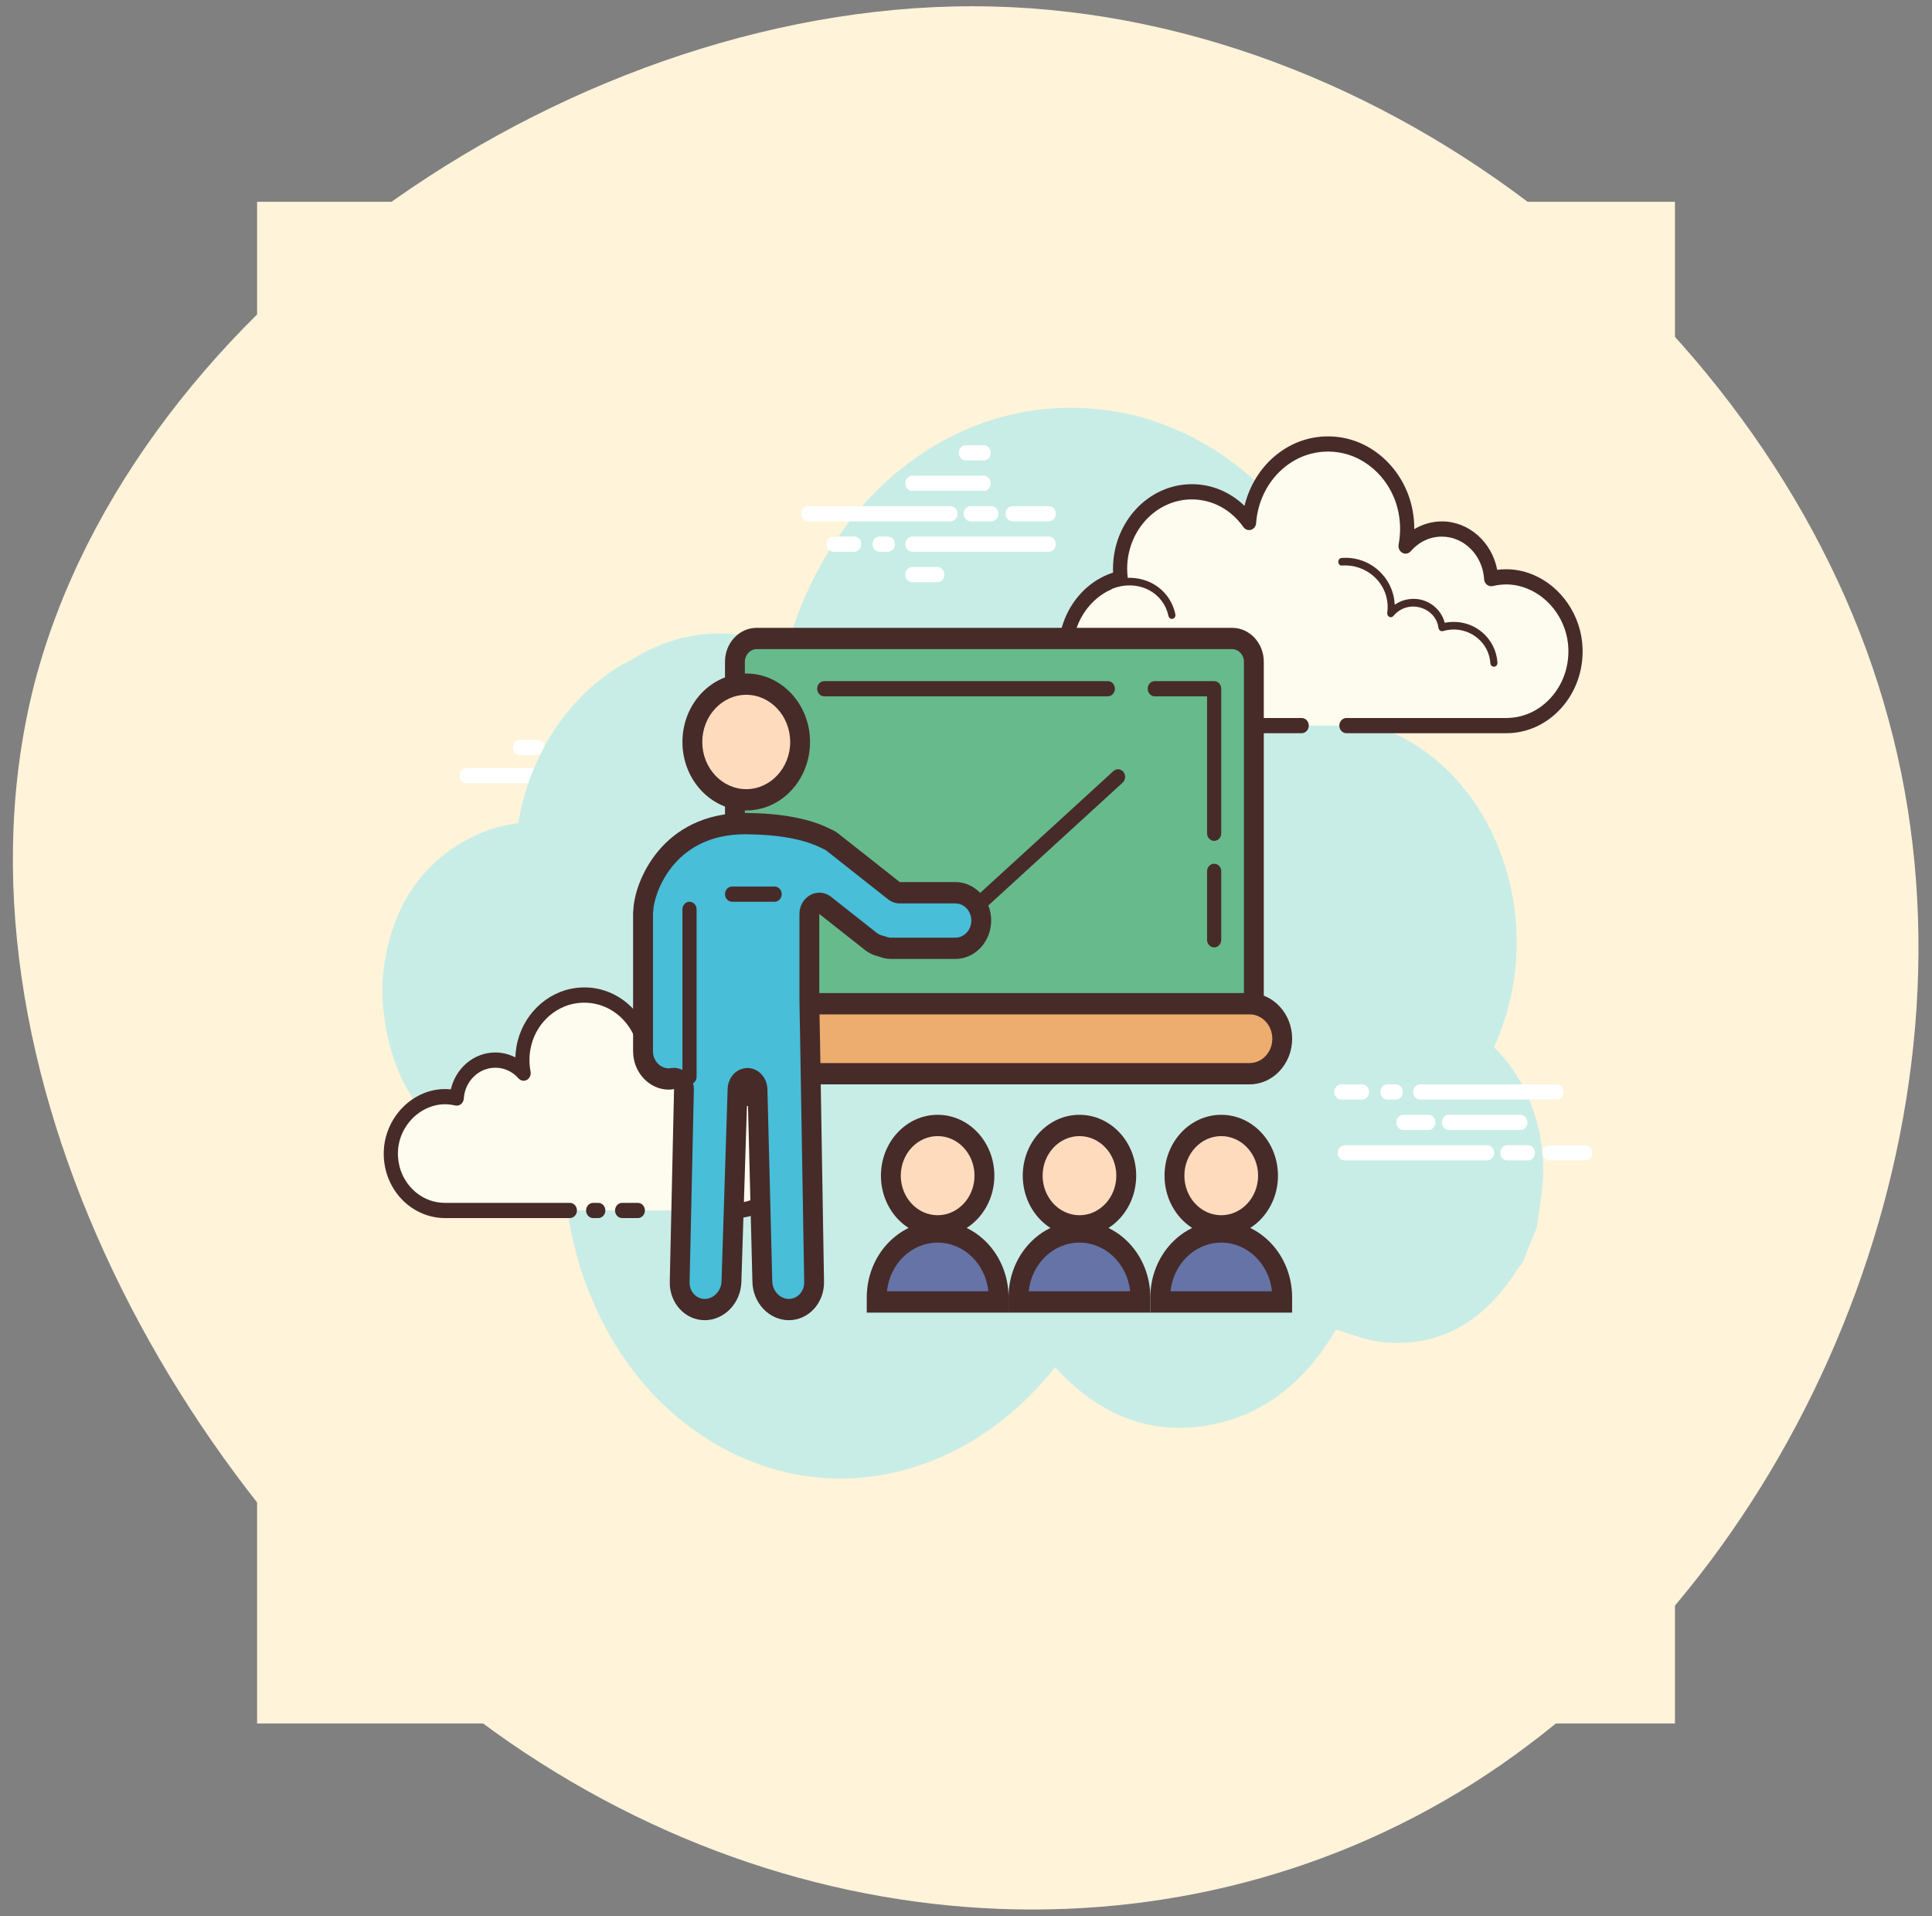 <svg width="121" height="120" viewBox="0 0 121 120" fill="none" xmlns="http://www.w3.org/2000/svg">
<rect x="0" y="0" width="121" height="120" fill="#808080" stroke="none"/>
<path d="M118.264 45.016C124.763 68.684 113.829 95.687 95.727 109.273C77.625 122.956 52.264 123.124 31.911 109.111C11.468 95 -3.968 66.611 2.167 42.761C8.393 19.009 36.281 -0.203 62.101 0.406C88.012 1.015 111.855 21.348 118.264 45.016Z" fill="#FFF3DA"/>
<rect width="88.8" height="95.292" transform="translate(16.102 12.636)" fill="#FFF3DA"/>
<path d="M33.672 49.048H29.225C28.98 49.048 28.781 48.834 28.781 48.571C28.781 48.308 28.98 48.095 29.225 48.095H33.672C33.917 48.095 34.115 48.308 34.115 48.571C34.115 48.834 33.917 49.048 33.672 49.048ZM33.672 47.278H32.56C32.315 47.278 32.116 47.065 32.116 46.802C32.116 46.539 32.315 46.325 32.56 46.325H33.672C33.917 46.325 34.115 46.539 34.115 46.802C34.115 47.065 33.917 47.278 33.672 47.278ZM30.781 54.357H29.225C28.98 54.357 28.781 54.144 28.781 53.881C28.781 53.618 28.98 53.404 29.225 53.404H30.781C31.026 53.404 31.225 53.618 31.225 53.881C31.225 54.144 31.026 54.357 30.781 54.357Z" fill="white"/>
<path d="M93.566 65.571C93.833 64.984 94.069 64.367 94.273 63.72C96.611 56.316 93.075 47.446 85.63 45.305C84.826 34.458 77.722 27.015 69.698 25.746C60.516 24.293 52.104 30.552 49.305 40.502C45.931 39.219 42.644 39.376 39.545 41.319C38.14 42.016 36.854 43.045 35.7 44.399C34.007 46.387 32.906 48.896 32.458 51.541C31.793 51.654 31.141 51.766 30.525 52.003C26.938 53.383 24.674 56.225 24.053 60.506C23.667 63.171 24.447 65.829 24.882 66.903C26.6 71.149 30.585 73.555 34.633 72.918C34.835 72.887 35.128 72.984 35.301 73.14C35.515 79.925 38.585 85.925 43.19 89.353C50.579 94.853 60.086 93.159 66.083 85.617C68.653 88.437 71.712 89.808 75.304 89.31C78.877 88.816 81.651 86.7 83.675 83.26C84.61 83.53 85.496 83.919 86.412 84.026C90.002 84.448 92.892 82.898 95.055 79.452C95.128 79.334 95.235 79.244 95.326 79.14C95.635 78.379 95.944 77.619 96.253 76.859C96.391 75.705 96.634 74.55 96.647 73.398C96.681 70.295 95.499 67.467 93.566 65.571Z" fill="#C8EDE6"/>
<path d="M81.525 45.438C81.525 45.438 71.144 45.438 71.081 45.438C68.683 45.438 66.74 43.352 66.74 40.779C66.74 38.535 68.22 36.662 70.189 36.221C70.166 36.024 70.151 35.825 70.151 35.622C70.151 32.958 72.164 30.797 74.647 30.797C76.113 30.797 77.411 31.554 78.232 32.719C78.441 29.753 80.911 27.465 83.8 27.844C85.912 28.122 87.659 29.874 88.048 32.119C88.172 32.84 88.16 33.538 88.035 34.194C88.602 33.539 89.408 33.127 90.306 33.127C91.949 33.127 93.291 34.501 93.396 36.235C94.142 36.057 94.954 36.069 95.809 36.414C97.443 37.072 98.606 38.723 98.674 40.594C98.771 43.252 96.792 45.44 94.337 45.44C94.15 45.44 93.495 45.44 93.344 45.44H84.33" fill="#FDFCEF"/>
<path d="M71.079 45.914H81.524C81.769 45.914 81.968 45.701 81.968 45.438C81.968 45.175 81.769 44.962 81.524 44.962H71.079C68.93 44.962 67.182 43.085 67.182 40.779C67.182 38.81 68.484 37.089 70.278 36.686C70.504 36.636 70.656 36.407 70.627 36.16C70.607 35.983 70.593 35.804 70.593 35.622C70.593 33.224 72.411 31.274 74.644 31.274C75.921 31.274 77.099 31.906 77.874 33.006C77.986 33.164 78.175 33.232 78.354 33.176C78.531 33.12 78.658 32.953 78.671 32.756C78.763 31.444 79.363 30.21 80.314 29.374C81.275 28.528 82.495 28.152 83.742 28.317C85.665 28.57 87.254 30.169 87.607 32.206C87.717 32.841 87.713 33.478 87.595 34.098C87.556 34.308 87.65 34.52 87.828 34.617C88.006 34.716 88.221 34.674 88.356 34.518C88.867 33.929 89.558 33.604 90.301 33.604C91.694 33.604 92.857 34.774 92.948 36.266C92.957 36.405 93.021 36.532 93.125 36.615C93.229 36.7 93.363 36.729 93.487 36.7C94.234 36.523 94.941 36.574 95.648 36.859C97.13 37.456 98.165 38.964 98.226 40.611C98.267 41.762 97.882 42.851 97.141 43.678C96.4 44.506 95.402 44.962 94.332 44.962H84.325C84.08 44.962 83.881 45.176 83.881 45.439C83.881 45.702 84.08 45.915 84.325 45.915H94.334C95.647 45.915 96.871 45.355 97.782 44.339C98.693 43.324 99.166 41.987 99.115 40.575C99.041 38.549 97.774 36.698 95.962 35.968C95.252 35.681 94.518 35.589 93.77 35.683C93.436 33.947 91.996 32.651 90.303 32.651C89.695 32.651 89.1 32.822 88.577 33.137C88.577 32.769 88.546 32.401 88.483 32.032C88.059 29.591 86.155 27.675 83.852 27.372C82.361 27.176 80.903 27.625 79.753 28.637C78.862 29.421 78.229 30.496 77.943 31.68C77.044 30.807 75.884 30.321 74.645 30.321C71.921 30.321 69.706 32.699 69.706 35.622C69.706 35.701 69.707 35.78 69.712 35.858C67.71 36.5 66.295 38.504 66.295 40.779C66.294 43.612 68.44 45.914 71.079 45.914Z" fill="#472B29"/>
<path d="M84.039 35.177C85.645 35.064 87.027 36.254 87.126 37.835C87.138 38.031 87.13 38.224 87.103 38.412C87.413 38.037 87.872 37.782 88.398 37.745C89.362 37.678 90.194 38.36 90.315 39.289C90.49 39.237 90.672 39.203 90.862 39.19C92.266 39.091 93.476 40.132 93.563 41.516" fill="#FDFCEF"/>
<path d="M93.563 41.753C93.568 41.753 93.573 41.753 93.578 41.752C93.7 41.744 93.793 41.63 93.785 41.499C93.69 39.986 92.374 38.841 90.847 38.951C90.725 38.959 90.605 38.975 90.484 39.001C90.241 38.079 89.369 37.434 88.383 37.508C88.006 37.534 87.652 37.659 87.349 37.872C87.349 37.854 87.348 37.837 87.347 37.819C87.24 36.108 85.76 34.807 84.024 34.94C83.901 34.948 83.809 35.062 83.817 35.193C83.825 35.325 83.927 35.436 84.053 35.414C85.519 35.314 86.813 36.403 86.904 37.851C86.914 38.026 86.907 38.203 86.883 38.378C86.868 38.482 86.92 38.585 87.008 38.629C87.097 38.674 87.203 38.65 87.269 38.571C87.555 38.224 87.961 38.015 88.411 37.983C89.256 37.951 89.988 38.513 90.093 39.321C90.102 39.389 90.138 39.45 90.191 39.488C90.244 39.525 90.309 39.537 90.372 39.519C90.538 39.47 90.707 39.439 90.876 39.426C92.154 39.338 93.262 40.28 93.34 41.531C93.35 41.657 93.447 41.753 93.563 41.753Z" fill="#472B29"/>
<path d="M69.32 36.767C70.829 36.003 72.574 36.544 73.218 37.974C73.298 38.151 73.357 38.335 73.396 38.521" fill="#FDFCEF"/>
<path d="M73.395 38.759C73.412 38.759 73.428 38.757 73.445 38.753C73.564 38.724 73.64 38.596 73.612 38.467C73.569 38.261 73.503 38.06 73.418 37.87C72.722 36.325 70.841 35.736 69.225 36.55C69.114 36.607 69.067 36.748 69.119 36.867C69.171 36.988 69.305 37.035 69.415 36.982C70.812 36.273 72.428 36.766 73.018 38.077C73.089 38.234 73.143 38.401 73.18 38.573C73.203 38.685 73.294 38.759 73.395 38.759Z" fill="#472B29"/>
<path d="M59.523 32.647H50.616C50.371 32.647 50.172 32.434 50.172 32.171C50.172 31.908 50.371 31.694 50.616 31.694H59.523C59.768 31.694 59.967 31.908 59.967 32.171C59.967 32.434 59.769 32.647 59.523 32.647ZM62.525 32.171C62.525 31.908 62.326 31.694 62.081 31.694H60.797C60.552 31.694 60.353 31.908 60.353 32.171C60.353 32.434 60.552 32.647 60.797 32.647H62.081C62.327 32.647 62.525 32.434 62.525 32.171ZM66.126 32.171C66.126 31.908 65.927 31.694 65.682 31.694H63.421C63.176 31.694 62.977 31.908 62.977 32.171C62.977 32.434 63.176 32.647 63.421 32.647H65.682C65.928 32.647 66.126 32.434 66.126 32.171ZM66.126 34.076C66.126 33.813 65.927 33.6 65.682 33.6H57.143C56.898 33.6 56.699 33.813 56.699 34.076C56.699 34.339 56.898 34.553 57.143 34.553H65.682C65.928 34.553 66.126 34.339 66.126 34.076ZM56.049 34.076C56.049 33.813 55.85 33.6 55.605 33.6H55.09C54.844 33.6 54.646 33.813 54.646 34.076C54.646 34.339 54.844 34.553 55.09 34.553H55.605C55.85 34.553 56.049 34.339 56.049 34.076ZM53.939 34.076C53.939 33.813 53.74 33.6 53.495 33.6H52.201C51.956 33.6 51.757 33.813 51.757 34.076C51.757 34.339 51.956 34.553 52.201 34.553H53.495C53.74 34.553 53.939 34.339 53.939 34.076ZM62.051 30.265C62.051 30.002 61.852 29.788 61.607 29.788H57.143C56.898 29.788 56.699 30.002 56.699 30.265C56.699 30.528 56.898 30.741 57.143 30.741H61.607C61.853 30.741 62.051 30.528 62.051 30.265ZM62.051 28.359C62.051 28.096 61.852 27.883 61.607 27.883H60.49C60.245 27.883 60.046 28.096 60.046 28.359C60.046 28.622 60.245 28.835 60.49 28.835H61.607C61.853 28.835 62.051 28.622 62.051 28.359ZM59.148 35.982C59.148 35.719 58.949 35.506 58.704 35.506H57.143C56.898 35.506 56.699 35.719 56.699 35.982C56.699 36.245 56.898 36.459 57.143 36.459H58.704C58.95 36.459 59.148 36.245 59.148 35.982ZM93.129 72.669H84.222C83.977 72.669 83.778 72.456 83.778 72.193C83.778 71.93 83.977 71.717 84.222 71.717H93.13C93.375 71.717 93.574 71.93 93.574 72.193C93.574 72.456 93.375 72.669 93.129 72.669ZM96.131 72.193C96.131 71.93 95.932 71.717 95.687 71.717H94.403C94.158 71.717 93.959 71.93 93.959 72.193C93.959 72.456 94.158 72.669 94.403 72.669H95.687C95.933 72.669 96.131 72.456 96.131 72.193ZM99.732 72.193C99.732 71.93 99.533 71.717 99.288 71.717H97.027C96.782 71.717 96.583 71.93 96.583 72.193C96.583 72.456 96.782 72.669 97.027 72.669H99.288C99.533 72.669 99.732 72.456 99.732 72.193ZM97.933 68.381C97.933 68.118 97.734 67.905 97.489 67.905H88.95C88.705 67.905 88.506 68.118 88.506 68.381C88.506 68.644 88.705 68.858 88.95 68.858H97.489C97.734 68.858 97.933 68.644 97.933 68.381ZM87.856 68.381C87.856 68.118 87.657 67.905 87.412 67.905H86.897C86.652 67.905 86.453 68.118 86.453 68.381C86.453 68.644 86.652 68.858 86.897 68.858H87.412C87.658 68.858 87.856 68.644 87.856 68.381ZM85.745 68.381C85.745 68.118 85.546 67.905 85.301 67.905H84.008C83.763 67.905 83.564 68.118 83.564 68.381C83.564 68.644 83.763 68.858 84.008 68.858H85.301C85.547 68.858 85.745 68.644 85.745 68.381ZM95.657 70.287C95.657 70.024 95.458 69.811 95.213 69.811H90.749C90.504 69.811 90.305 70.024 90.305 70.287C90.305 70.55 90.504 70.764 90.749 70.764H95.213C95.458 70.764 95.657 70.55 95.657 70.287ZM95.657 68.381C95.657 68.118 95.458 67.905 95.213 67.905H94.097C93.852 67.905 93.653 68.118 93.653 68.381C93.653 68.644 93.852 68.858 94.097 68.858H95.213C95.458 68.858 95.657 68.644 95.657 68.381ZM89.9 70.287C89.9 70.024 89.701 69.811 89.456 69.811H87.895C87.65 69.811 87.451 70.024 87.451 70.287C87.451 70.55 87.65 70.764 87.895 70.764H89.456C89.702 70.764 89.9 70.55 89.9 70.287Z" fill="white"/>
<path d="M42.901 75.802C44.573 75.802 46.024 75.802 46.044 75.802C47.918 75.802 49.438 74.207 49.438 72.239C49.438 70.522 48.281 69.089 46.742 68.751C46.76 68.601 46.773 68.449 46.773 68.294C46.773 66.255 45.199 64.603 43.259 64.603C42.113 64.603 41.098 65.181 40.457 66.073C40.293 63.804 38.363 62.054 36.106 62.345C34.455 62.557 33.089 63.897 32.786 65.614C32.688 66.165 32.699 66.7 32.795 67.201C32.353 66.7 31.723 66.385 31.021 66.385C29.737 66.385 28.689 67.435 28.606 68.762C28.023 68.626 27.389 68.635 26.721 68.898C25.444 69.401 24.534 70.664 24.481 72.096C24.406 74.128 25.953 75.802 27.872 75.802C28.017 75.802 28.53 75.802 28.648 75.802H35.693M37.149 75.802H37.469H37.149Z" fill="#FDFCEF"/>
<path d="M46.044 76.279H42.901C42.656 76.279 42.457 76.066 42.457 75.803C42.457 75.54 42.656 75.326 42.901 75.326H46.044C47.67 75.326 48.993 73.942 48.993 72.24C48.993 70.787 48.01 69.516 46.653 69.219C46.425 69.168 46.272 68.939 46.301 68.691C46.317 68.561 46.328 68.429 46.328 68.294C46.328 66.521 44.95 65.079 43.258 65.079C42.288 65.079 41.395 65.547 40.807 66.365C40.695 66.521 40.504 66.585 40.328 66.531C40.153 66.474 40.027 66.308 40.013 66.112C39.943 65.14 39.511 64.259 38.797 63.63C38.061 62.982 37.124 62.697 36.157 62.817C34.696 63.005 33.488 64.191 33.221 65.702C33.137 66.174 33.14 66.645 33.229 67.105C33.269 67.313 33.176 67.525 33 67.624C32.825 67.721 32.609 67.684 32.472 67.528C32.092 67.099 31.576 66.862 31.02 66.862C29.982 66.862 29.116 67.71 29.048 68.793C29.039 68.932 28.975 69.058 28.872 69.142C28.769 69.225 28.638 69.256 28.512 69.227C27.944 69.095 27.408 69.133 26.872 69.346C25.752 69.787 24.969 70.9 24.923 72.114C24.892 72.949 25.175 73.743 25.718 74.35C26.282 74.978 27.047 75.325 27.87 75.325H35.69C35.935 75.325 36.134 75.539 36.134 75.802C36.134 76.065 35.935 76.278 35.69 76.278H27.87C26.817 76.278 25.8 75.816 25.078 75.01C24.365 74.213 23.995 73.172 24.036 72.077C24.096 70.481 25.113 69.024 26.566 68.45C27.108 68.236 27.667 68.16 28.236 68.218C28.541 66.887 29.682 65.908 31.02 65.908C31.457 65.908 31.887 66.015 32.275 66.215C32.283 65.985 32.308 65.754 32.349 65.523C32.687 63.608 34.21 62.106 36.052 61.87C37.264 61.711 38.436 62.078 39.361 62.891C40.025 63.475 40.495 64.233 40.733 65.084C41.436 64.467 42.319 64.125 43.257 64.125C45.44 64.125 47.215 65.994 47.215 68.292C47.215 68.324 47.215 68.357 47.214 68.39C48.78 68.919 49.881 70.475 49.881 72.238C49.882 74.467 48.161 76.279 46.044 76.279ZM37.469 76.279H37.149C36.904 76.279 36.705 76.066 36.705 75.803C36.705 75.54 36.904 75.326 37.149 75.326H37.469C37.714 75.326 37.913 75.54 37.913 75.803C37.913 76.066 37.714 76.279 37.469 76.279Z" fill="#472B29"/>
<path d="M44.528 70.748C44.512 70.748 44.496 70.746 44.479 70.743C44.359 70.714 44.283 70.586 44.311 70.458C44.344 70.302 44.395 70.148 44.462 70.001C44.998 68.835 46.48 68.403 47.767 69.042C47.878 69.097 47.927 69.238 47.876 69.357C47.824 69.477 47.692 69.528 47.581 69.473C46.514 68.944 45.292 69.275 44.861 70.211C44.809 70.323 44.77 70.442 44.745 70.561C44.721 70.673 44.63 70.748 44.528 70.748ZM39.947 76.279H38.964C38.718 76.279 38.52 76.066 38.52 75.803C38.52 75.54 38.718 75.326 38.964 75.326H39.947C40.192 75.326 40.391 75.54 40.391 75.803C40.391 76.066 40.193 76.279 39.947 76.279Z" fill="#472B29"/>
<path d="M47.379 65.332C46.634 65.332 46.027 64.681 46.027 63.882V41.436C46.027 40.635 46.634 39.985 47.379 39.985H77.176C77.921 39.985 78.527 40.636 78.527 41.436V63.882C78.527 64.682 77.921 65.332 77.176 65.332H47.379Z" fill="#67BA8C"/>
<path d="M77.176 40.651C77.572 40.651 77.907 41.011 77.907 41.436V63.882C77.907 64.307 77.572 64.666 77.176 64.666H47.38C46.984 64.666 46.65 64.307 46.65 63.882V41.436C46.65 41.011 46.984 40.651 47.38 40.651H77.176ZM77.176 39.318H47.38C46.294 39.318 45.406 40.27 45.406 41.436V63.882C45.406 65.046 46.294 65.999 47.38 65.999H77.176C78.262 65.999 79.15 65.046 79.15 63.881V41.436C79.15 40.27 78.262 39.318 77.176 39.318Z" fill="#472B29"/>
<path d="M46.292 67.238C45.166 67.238 44.25 66.255 44.25 65.046C44.25 63.837 45.166 62.855 46.292 62.855H78.26C79.386 62.855 80.303 63.837 80.303 65.046C80.303 66.255 79.386 67.238 78.26 67.238H46.292Z" fill="#ECAD6F"/>
<path d="M78.263 63.522C79.046 63.522 79.684 64.206 79.684 65.046C79.684 65.887 79.046 66.571 78.263 66.571H46.295C45.512 66.571 44.874 65.887 44.874 65.046C44.874 64.206 45.512 63.522 46.295 63.522H78.263ZM78.263 62.187H46.295C44.83 62.187 43.631 63.474 43.631 65.046C43.631 66.618 44.83 67.905 46.295 67.905H78.263C79.728 67.905 80.927 66.618 80.927 65.046C80.927 63.474 79.728 62.187 78.263 62.187Z" fill="#472B29"/>
<path d="M46.738 42.843C45.843 42.843 44.984 43.225 44.352 43.904C43.719 44.583 43.363 45.504 43.363 46.464C43.363 47.425 43.719 48.346 44.352 49.025C44.984 49.704 45.843 50.085 46.738 50.085C47.633 50.085 48.491 49.704 49.124 49.025C49.757 48.346 50.112 47.425 50.112 46.464C50.112 45.504 49.757 44.583 49.124 43.904C48.491 43.225 47.633 42.843 46.738 42.843Z" fill="#FDDBBC"/>
<path d="M46.736 43.51C48.254 43.51 49.489 44.836 49.489 46.464C49.489 48.093 48.254 49.418 46.736 49.418C45.219 49.418 43.983 48.093 43.983 46.464C43.983 44.836 45.219 43.51 46.736 43.51ZM46.736 42.176C44.53 42.176 42.74 44.096 42.74 46.464C42.74 48.832 44.53 50.752 46.736 50.752C48.943 50.752 50.732 48.832 50.732 46.464C50.732 44.096 48.943 42.176 46.736 42.176Z" fill="#472B29"/>
<path d="M58.725 70.478C57.948 70.478 57.203 70.809 56.653 71.399C56.104 71.989 55.795 72.788 55.795 73.622C55.795 74.456 56.104 75.256 56.653 75.846C57.203 76.436 57.948 76.767 58.725 76.767C59.502 76.767 60.248 76.436 60.797 75.846C61.347 75.256 61.656 74.456 61.656 73.622C61.656 72.788 61.347 71.989 60.797 71.399C60.248 70.809 59.502 70.478 58.725 70.478Z" fill="#FDDBBC"/>
<path d="M58.724 71.145C59.997 71.145 61.033 72.257 61.033 73.622C61.033 74.988 59.997 76.1 58.724 76.1C57.45 76.1 56.415 74.988 56.415 73.622C56.415 72.257 57.45 71.145 58.724 71.145ZM58.724 69.811C56.762 69.811 55.172 71.517 55.172 73.622C55.172 75.727 56.762 77.434 58.724 77.434C60.685 77.434 62.276 75.727 62.276 73.622C62.276 71.517 60.685 69.811 58.724 69.811Z" fill="#472B29"/>
<path d="M49.407 82.008C48.506 82.008 47.761 81.223 47.745 80.257L47.443 68.219C47.434 67.857 47.154 67.547 46.817 67.547C46.645 67.547 46.48 67.624 46.362 67.759C46.244 67.895 46.181 68.097 46.194 68.281L45.811 80.247C45.79 81.221 45.038 82.009 44.136 82.009C43.709 82.009 43.309 81.83 43.013 81.504C42.716 81.177 42.558 80.745 42.569 80.286L42.837 68.218C42.842 68.022 42.764 67.834 42.627 67.703C42.513 67.594 42.367 67.535 42.215 67.535C42.185 67.535 42.155 67.538 42.125 67.543C42.038 67.557 41.968 67.57 41.894 67.57C41.001 67.57 40.273 66.79 40.273 65.83V57.166C40.274 57.154 40.288 57.051 40.288 57.039C40.353 55.308 42.045 51.577 46.66 51.577C46.66 51.577 46.849 51.582 46.865 51.583C49.434 51.613 50.918 52.101 51.714 52.505C51.907 52.588 52.025 52.654 52.123 52.732L55.987 55.779C56.093 55.863 56.223 55.909 56.355 55.909H59.835C60.728 55.909 61.456 56.688 61.456 57.648C61.456 58.607 60.728 59.387 59.835 59.387H55.798C55.623 59.387 55.444 59.351 55.252 59.276C55.224 59.265 55.195 59.256 55.165 59.25C54.932 59.197 54.721 59.099 54.538 58.955L51.681 56.7C51.572 56.614 51.443 56.57 51.312 56.57C51.216 56.57 51.12 56.594 51.032 56.642C50.822 56.755 50.691 56.986 50.691 57.237V62.461C50.691 62.811 50.709 63.735 50.722 64.357L50.988 80.281C50.995 80.741 50.835 81.174 50.535 81.501C50.235 81.828 49.835 82.008 49.407 82.008Z" fill="#48BED8"/>
<path d="M46.678 52.243H46.68L46.812 52.246C46.836 52.248 46.858 52.248 46.878 52.248C49.315 52.276 50.709 52.73 51.447 53.105C51.474 53.118 51.501 53.131 51.527 53.142C51.629 53.184 51.703 53.225 51.755 53.266L55.618 56.315C55.831 56.483 56.09 56.574 56.355 56.574H59.835C60.386 56.574 60.834 57.055 60.834 57.646C60.834 58.237 60.386 58.719 59.835 58.719H55.798C55.697 58.719 55.588 58.695 55.464 58.647C55.407 58.625 55.349 58.607 55.291 58.594C55.144 58.562 55.016 58.502 54.907 58.416L52.049 56.161C51.831 55.99 51.573 55.902 51.312 55.902C51.121 55.902 50.929 55.95 50.751 56.046C50.333 56.273 50.069 56.733 50.069 57.236V62.46C50.069 62.818 50.088 63.776 50.1 64.404L50.109 64.891L50.366 80.293C50.37 80.572 50.273 80.835 50.092 81.034C49.91 81.232 49.667 81.342 49.406 81.342C48.852 81.342 48.376 80.84 48.366 80.234L48.064 68.239C48.064 67.502 47.503 66.881 46.817 66.881C46.474 66.881 46.145 67.033 45.911 67.3C45.702 67.537 45.581 67.864 45.571 68.191L45.189 80.238C45.175 80.836 44.693 81.342 44.136 81.342C43.877 81.342 43.636 81.233 43.457 81.037C43.279 80.841 43.183 80.579 43.189 80.301L43.457 68.234C43.466 67.84 43.298 67.466 43.024 67.205C42.796 66.987 42.493 66.872 42.189 66.872C42.128 66.872 42.066 66.877 42.005 66.886C41.967 66.892 41.929 66.901 41.894 66.903C41.343 66.903 40.895 66.421 40.895 65.83V57.221C40.9 57.176 40.905 57.132 40.908 57.087C40.909 57.07 40.91 57.054 40.91 57.038C40.946 56.085 42.079 52.243 46.678 52.243ZM46.827 50.908C46.815 50.908 46.803 50.912 46.791 50.912C46.745 50.912 46.706 50.908 46.658 50.908C41.476 50.908 39.734 55.187 39.667 56.983C39.663 57.044 39.65 57.103 39.65 57.165V65.829C39.65 67.152 40.659 68.235 41.894 68.235C42.004 68.235 42.109 68.216 42.215 68.199L41.947 80.267C41.917 81.591 42.902 82.673 44.136 82.673C45.369 82.673 46.403 81.591 46.432 80.267L46.813 68.234C46.812 68.22 46.815 68.212 46.817 68.212C46.819 68.212 46.821 68.219 46.821 68.236L47.123 80.267C47.145 81.591 48.172 82.673 49.406 82.673C50.639 82.673 51.63 81.591 51.608 80.267L51.352 64.865C51.345 64.492 51.312 62.936 51.312 62.458V57.234L54.17 59.489C54.437 59.698 54.733 59.83 55.038 59.898C55.276 59.992 55.53 60.051 55.797 60.051H59.834C61.067 60.051 62.077 58.968 62.077 57.644C62.077 56.32 61.068 55.238 59.834 55.238H56.354L52.491 52.191C52.33 52.065 52.157 51.974 51.978 51.9C51.11 51.459 49.532 50.945 46.89 50.914C46.869 50.914 46.849 50.908 46.827 50.908Z" fill="#472B29"/>
<path d="M48.514 56.47H45.85C45.605 56.47 45.406 56.257 45.406 55.993C45.406 55.73 45.605 55.517 45.85 55.517H48.514C48.759 55.517 48.958 55.73 48.958 55.993C48.958 56.257 48.759 56.47 48.514 56.47Z" fill="#472B29"/>
<path d="M43.184 67.905C42.939 67.905 42.74 67.692 42.74 67.428V56.946C42.74 56.683 42.939 56.47 43.184 56.47C43.429 56.47 43.628 56.683 43.628 56.946V67.428C43.628 67.692 43.429 67.905 43.184 67.905Z" fill="#472B29"/>
<path d="M76.042 52.658C75.797 52.658 75.598 52.445 75.598 52.182V43.606H72.323C72.078 43.606 71.879 43.392 71.879 43.129C71.879 42.866 72.078 42.653 72.323 42.653H76.042C76.287 42.653 76.486 42.866 76.486 43.129V52.182C76.486 52.445 76.287 52.658 76.042 52.658Z" fill="#472B29"/>
<path d="M76.042 59.329C75.797 59.329 75.598 59.115 75.598 58.852V54.564C75.598 54.301 75.797 54.088 76.042 54.088C76.287 54.088 76.486 54.301 76.486 54.564V58.852C76.486 59.115 76.287 59.329 76.042 59.329Z" fill="#472B29"/>
<path d="M61.133 57.251C61.008 57.251 60.883 57.194 60.795 57.084C60.637 56.883 60.659 56.583 60.845 56.412L69.734 48.285C69.92 48.115 70.201 48.139 70.36 48.34C70.519 48.54 70.497 48.84 70.311 49.011L61.422 57.138C61.337 57.214 61.235 57.251 61.133 57.251Z" fill="#472B29"/>
<path d="M69.382 43.606H51.622C51.377 43.606 51.178 43.392 51.178 43.129C51.178 42.866 51.377 42.653 51.622 42.653H69.382C69.627 42.653 69.826 42.866 69.826 43.129C69.826 43.392 69.627 43.606 69.382 43.606Z" fill="#472B29"/>
<path d="M54.906 81.532V81.246C54.906 78.986 56.619 77.148 58.725 77.148C60.83 77.148 62.543 78.986 62.543 81.246V81.532H54.906Z" fill="#6673A7"/>
<path d="M58.725 77.815C60.368 77.815 61.725 79.152 61.902 80.865H55.548C55.725 79.151 57.082 77.815 58.725 77.815ZM58.725 76.481C56.273 76.481 54.285 78.615 54.285 81.246V82.199H63.165V81.246C63.165 78.615 61.177 76.481 58.725 76.481Z" fill="#472B29"/>
<path d="M67.606 70.478C66.829 70.478 66.084 70.809 65.534 71.399C64.984 71.989 64.676 72.788 64.676 73.622C64.676 74.456 64.984 75.256 65.534 75.846C66.084 76.436 66.829 76.767 67.606 76.767C68.383 76.767 69.129 76.436 69.678 75.846C70.228 75.256 70.537 74.456 70.537 73.622C70.537 72.788 70.228 71.989 69.678 71.399C69.129 70.809 68.383 70.478 67.606 70.478Z" fill="#FDDBBC"/>
<path d="M67.607 71.145C68.88 71.145 69.915 72.257 69.915 73.622C69.915 74.988 68.88 76.1 67.607 76.1C66.333 76.1 65.298 74.988 65.298 73.622C65.298 72.257 66.333 71.145 67.607 71.145ZM67.607 69.811C65.645 69.811 64.055 71.517 64.055 73.622C64.055 75.727 65.645 77.434 67.607 77.434C69.568 77.434 71.159 75.727 71.159 73.622C71.159 71.517 69.568 69.811 67.607 69.811Z" fill="#472B29"/>
<path d="M63.785 81.532V81.246C63.785 78.986 65.498 77.148 67.604 77.148C69.709 77.148 71.422 78.986 71.422 81.246V81.532H63.785Z" fill="#6673A7"/>
<path d="M67.604 77.815C69.247 77.815 70.604 79.152 70.781 80.865H64.427C64.604 79.151 65.961 77.815 67.604 77.815ZM67.604 76.481C65.152 76.481 63.164 78.615 63.164 81.246V82.199H72.044V81.246C72.044 78.615 70.056 76.481 67.604 76.481Z" fill="#472B29"/>
<path d="M76.485 70.478C75.708 70.478 74.963 70.809 74.413 71.399C73.863 71.989 73.555 72.788 73.555 73.622C73.555 74.456 73.863 75.256 74.413 75.846C74.963 76.436 75.708 76.767 76.485 76.767C77.262 76.767 78.008 76.436 78.557 75.846C79.107 75.256 79.415 74.456 79.415 73.622C79.415 72.788 79.107 71.989 78.557 71.399C78.008 70.809 77.262 70.478 76.485 70.478Z" fill="#FDDBBC"/>
<path d="M76.486 71.145C77.759 71.145 78.794 72.257 78.794 73.622C78.794 74.988 77.759 76.1 76.486 76.1C75.212 76.1 74.177 74.988 74.177 73.622C74.177 72.257 75.212 71.145 76.486 71.145ZM76.486 69.811C74.524 69.811 72.934 71.517 72.934 73.622C72.934 75.727 74.524 77.434 76.486 77.434C78.447 77.434 80.038 75.727 80.038 73.622C80.038 71.517 78.447 69.811 76.486 69.811Z" fill="#472B29"/>
<path d="M72.666 81.532V81.246C72.666 78.986 74.379 77.148 76.484 77.148C78.59 77.148 80.303 78.986 80.303 81.246V81.532H72.666Z" fill="#6673A7"/>
<path d="M76.485 77.815C78.128 77.815 79.485 79.152 79.662 80.865H73.308C73.485 79.151 74.842 77.815 76.485 77.815ZM76.485 76.481C74.033 76.481 72.045 78.615 72.045 81.246V82.199H80.925V81.246C80.925 78.615 78.937 76.481 76.485 76.481Z" fill="#472B29"/>
</svg>
